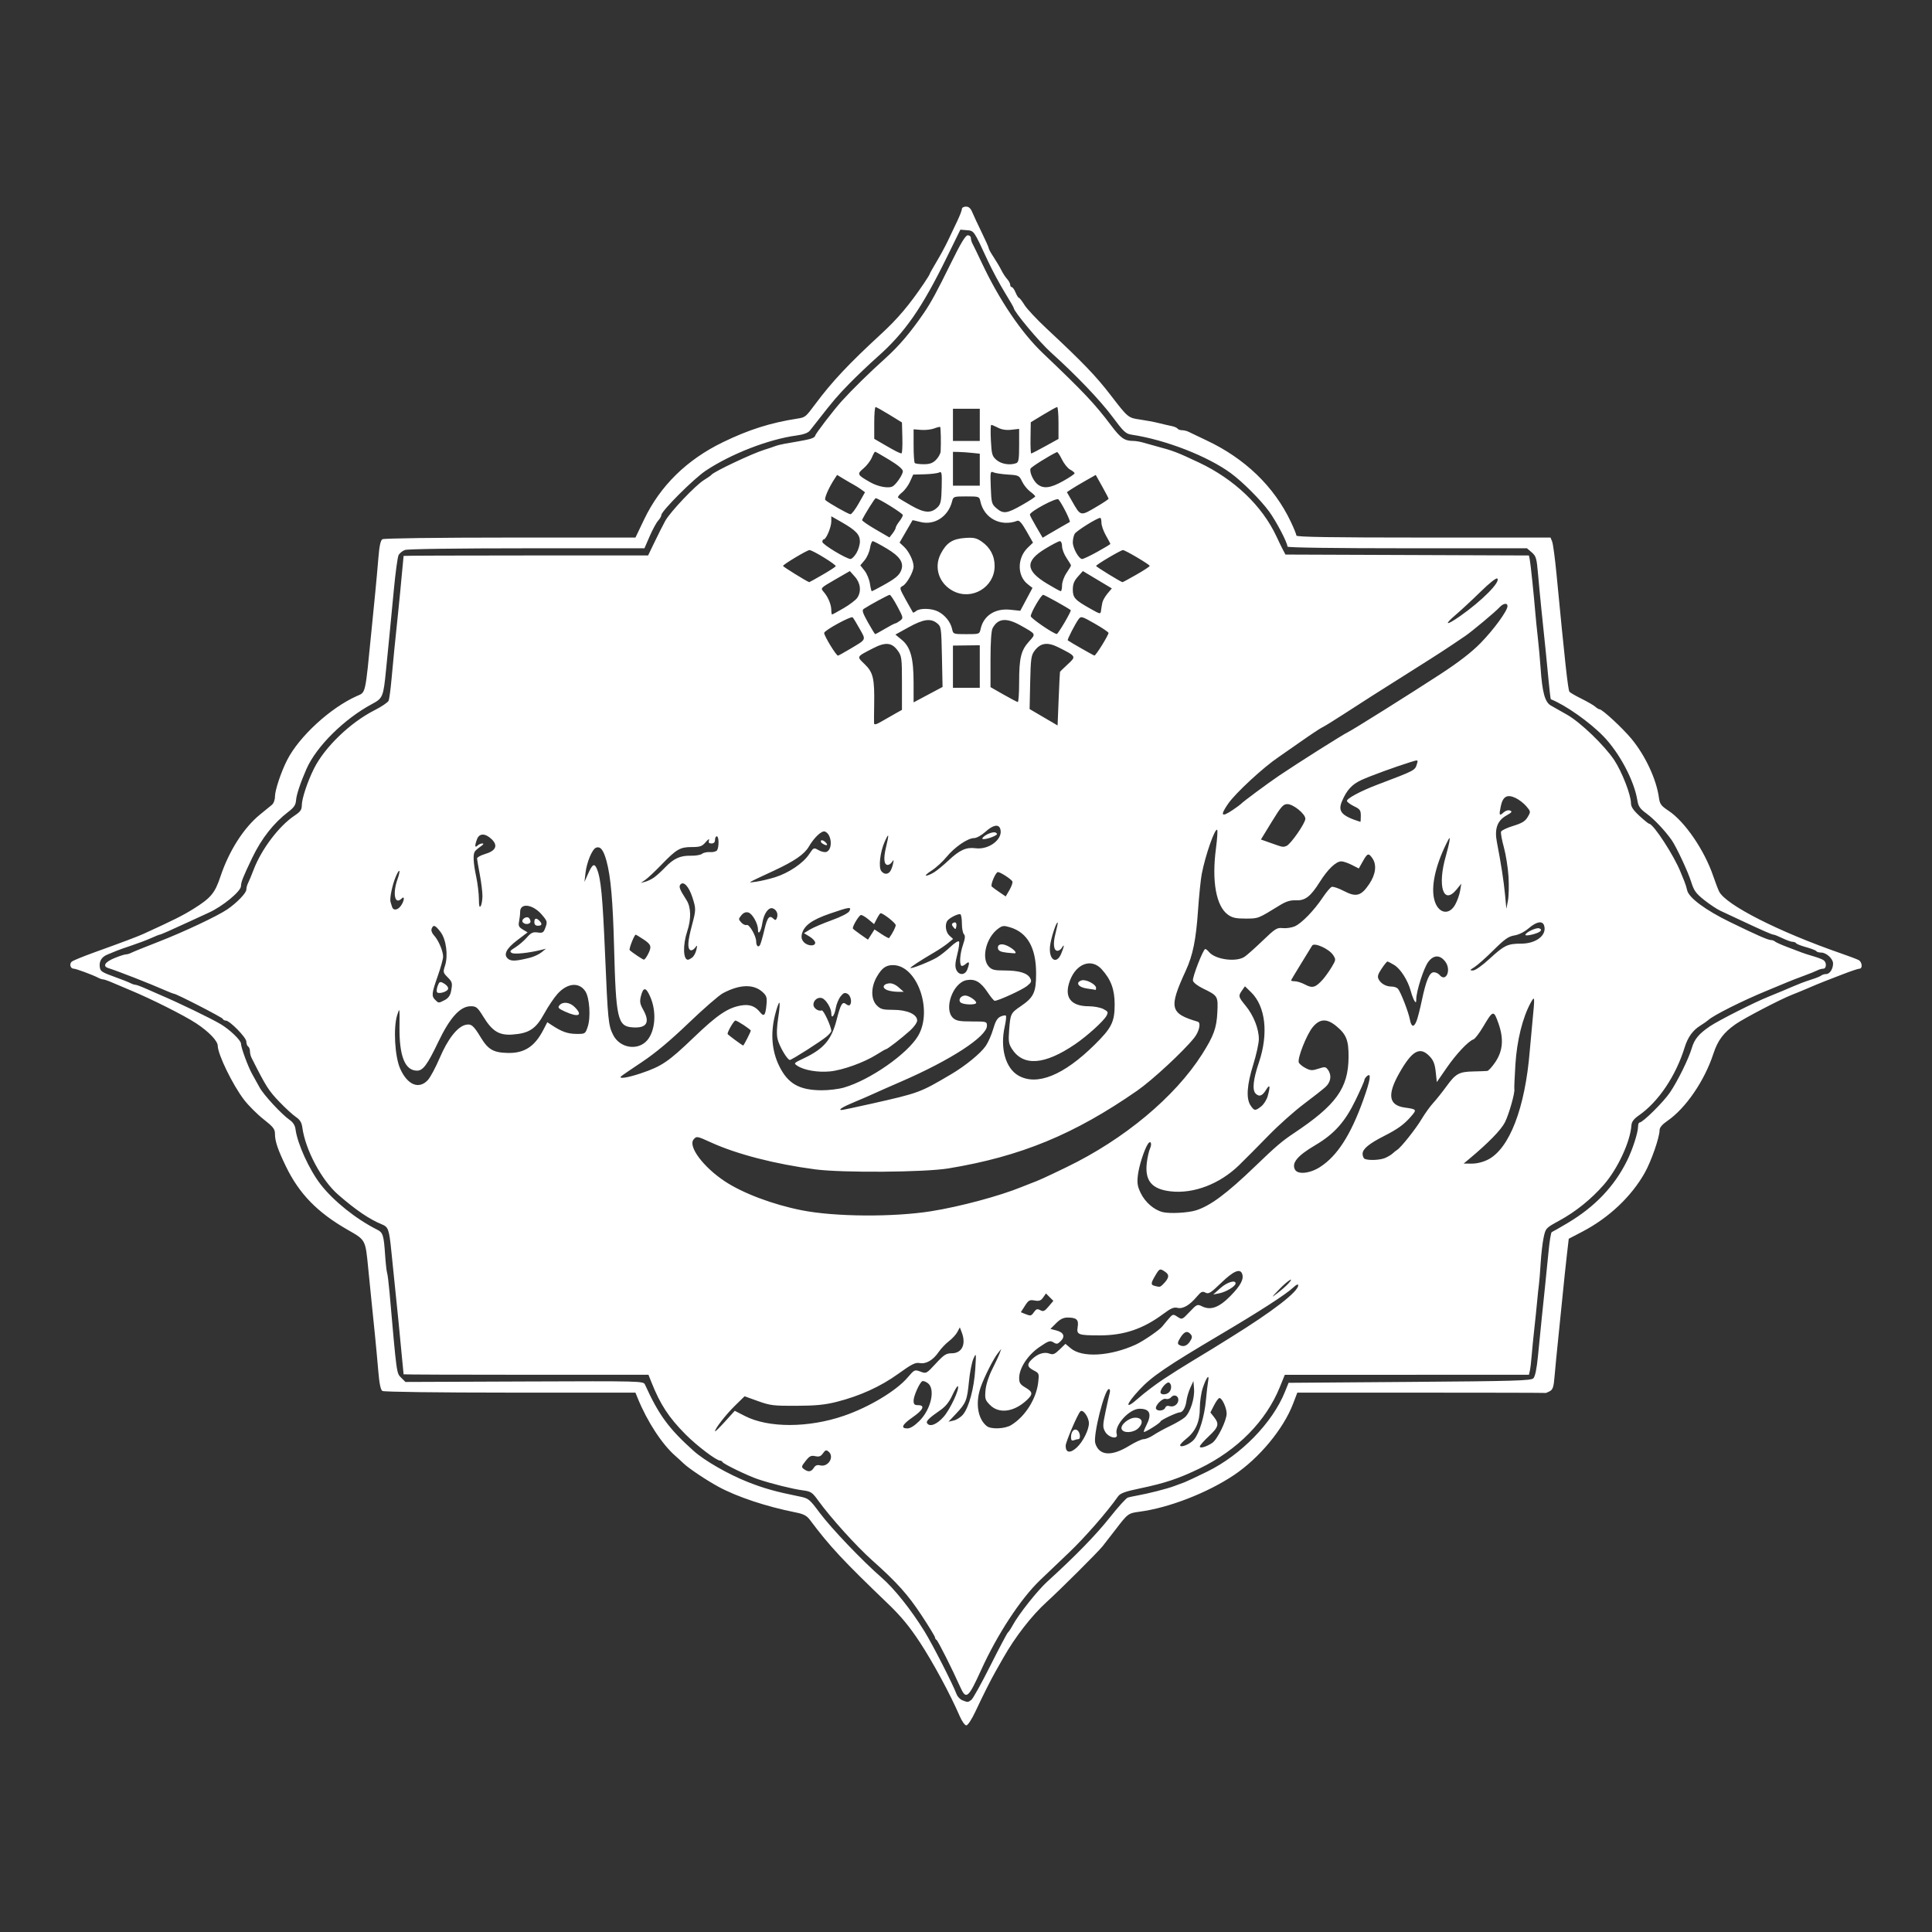 <?xml version="1.0" encoding="UTF-8" standalone="no"?>
<!-- Created with Inkscape (http://www.inkscape.org/) -->

<svg
   width="1080"
   height="1080"
   viewBox="0 0 285.75 285.75"
   version="1.1"
   id="svg5"
   inkscape:version="1.1.2 (0a00cf5, 2022-02-04)"
   sodipodi:docname="uut-cultural-affairs-logo.svg"
   xmlns:inkscape="http://www.inkscape.org/namespaces/inkscape"
   xmlns:sodipodi="http://sodipodi.sourceforge.net/DTD/sodipodi-0.dtd"
   xmlns="http://www.w3.org/2000/svg"
   xmlns:svg="http://www.w3.org/2000/svg">
  <rect x="0" y="0" width="285.75" height="285.75" fill="#333333" stroke="none"/>
  <sodipodi:namedview
     id="namedview7"
     pagecolor="#ffffff"
     bordercolor="#666666"
     borderopacity="1.0"
     inkscape:pageshadow="2"
     inkscape:pageopacity="0.0"
     inkscape:pagecheckerboard="0"
     inkscape:document-units="px"
     showgrid="false"
     units="px"
     width="1080px"
     inkscape:zoom="0.32000352"
     inkscape:cx="553.11892"
     inkscape:cy="632.80555"
     inkscape:window-width="1306"
     inkscape:window-height="697"
     inkscape:window-x="60"
     inkscape:window-y="34"
     inkscape:window-maximized="1"
     inkscape:current-layer="layer1" />
  <defs
     id="defs2" />
  <g
     inkscape:label="Layer 1"
     inkscape:groupmode="layer"
     id="layer1">
    <path
       style="fill:#ffffff;stroke-width:0.265"
       d="m 141.937,253.809 c -1.364,-3.173 -3.946,-7.956 -5.897,-10.924 -1.535,-2.335 -2.776,-3.836 -4.704,-5.686 -6.676,-6.407 -8.594,-8.466 -11.521,-12.37 -0.495,-0.661 -0.936,-0.896 -2.117,-1.132 -4.364,-0.87 -8.634,-2.287 -11.413,-3.789 -1.783,-0.964 -4.435,-2.737 -5.187,-3.467 -0.306,-0.297 -0.842,-0.789 -1.191,-1.092 -1.968,-1.71 -4.154,-5.05 -5.571,-8.511 l -0.352,-0.86 -18.522,-0.004 c -10.719,-0.002 -18.683,-0.106 -18.904,-0.246 -0.265,-0.168 -0.452,-1.078 -0.611,-2.973 -0.126,-1.502 -0.341,-3.832 -0.478,-5.178 l -0.498,-4.895 c -0.137,-1.346 -0.367,-3.638 -0.51,-5.093 -0.423,-4.288 -0.353,-4.159 -3.077,-5.719 -4.454,-2.551 -7.146,-5.322 -9.098,-9.363 -1.214,-2.513 -1.618,-3.718 -1.618,-4.823 0,-0.689 -0.265,-1.025 -1.689,-2.145 -0.929,-0.73 -2.223,-2.021 -2.874,-2.868 -1.678,-2.181 -3.886,-6.711 -3.899,-7.998 -0.007,-0.719 -1.326,-2.093 -3.178,-3.313 -1.785,-1.176 -6.687,-3.639 -9.791,-4.921 -0.8,-0.33 -1.96,-0.821 -2.577,-1.091 -0.617,-0.27 -1.244,-0.49 -1.393,-0.49 -0.149,0 -0.478,-0.108 -0.73,-0.241 -0.821,-0.43 -3.299,-1.347 -3.641,-1.347 -0.491,0 -0.678,-0.71 -0.275,-1.044 0.192,-0.159 1.643,-0.756 3.225,-1.327 4.42,-1.594 6.506,-2.379 7.375,-2.776 4.457,-2.035 5.809,-2.712 7.406,-3.709 2.561,-1.599 3.163,-2.321 3.978,-4.771 1.261,-3.79 3.446,-7.212 5.86,-9.177 0.702,-0.571 1.485,-1.21 1.74,-1.419 0.269,-0.22 0.463,-0.742 0.463,-1.243 0,-0.926 0.905,-3.635 1.802,-5.393 1.772,-3.473 6.368,-7.7 10.28,-9.454 1.378,-0.618 1.235,0.018 2.208,-9.827 0.129,-1.31 0.365,-3.691 0.525,-5.292 0.159,-1.601 0.378,-4.019 0.487,-5.374 0.137,-1.702 0.317,-2.539 0.585,-2.708 0.227,-0.144 8.037,-0.246 18.911,-0.249 l 18.524,-0.004 1.274,-2.667 c 2.386,-4.993 6.326,-8.853 11.684,-11.446 3.825,-1.852 7.002,-2.858 10.98,-3.477 1.177,-0.183 1.224,-0.221 2.637,-2.121 2.488,-3.346 4.929,-5.947 9.768,-10.406 2.464,-2.271 4.163,-4.281 6.338,-7.501 0.46,-0.681 0.837,-1.294 0.837,-1.362 0,-0.068 0.453,-0.88 1.007,-1.804 0.554,-0.924 1.318,-2.336 1.697,-3.136 0.379,-0.8 0.998,-2.103 1.374,-2.894 0.376,-0.791 0.684,-1.595 0.684,-1.786 0,-0.191 0.269,-0.347 0.597,-0.347 0.425,0 0.699,0.248 0.95,0.86 0.194,0.473 0.82,1.812 1.39,2.977 0.57,1.164 1.036,2.214 1.034,2.334 -0.001,0.119 0.329,0.715 0.734,1.323 0.405,0.608 0.911,1.463 1.124,1.9 0.214,0.437 0.597,1.025 0.852,1.307 0.255,0.282 0.463,0.669 0.463,0.86 0,0.191 0.105,0.347 0.232,0.347 0.128,0 0.38,0.357 0.561,0.794 0.181,0.437 0.405,0.794 0.499,0.794 0.093,0 0.461,0.471 0.817,1.048 0.356,0.576 1.834,2.154 3.283,3.506 5.369,5.007 7.298,7.015 9.516,9.905 2.496,3.251 2.545,3.291 4.273,3.538 0.873,0.125 2.123,0.36 2.778,0.524 0.655,0.164 1.52,0.364 1.921,0.444 0.402,0.081 0.796,0.252 0.876,0.381 0.08,0.129 0.377,0.234 0.662,0.234 0.284,0 0.724,0.109 0.977,0.241 0.253,0.133 1.412,0.687 2.576,1.231 5.732,2.681 10.048,6.836 12.527,12.059 0.459,0.967 0.834,1.889 0.834,2.051 0,0.211 5.229,0.293 18.791,0.293 h 18.791 l 0.241,0.595 c 0.133,0.327 0.424,2.5 0.647,4.829 1.235,12.873 1.69,17.026 1.907,17.375 0.075,0.121 0.873,0.586 1.774,1.033 0.901,0.447 1.826,0.982 2.055,1.19 0.23,0.208 0.511,0.378 0.626,0.378 0.412,0 3.446,2.813 4.759,4.411 2.041,2.485 3.654,5.957 4.025,8.665 0.129,0.941 0.322,1.203 1.424,1.932 2.401,1.589 5.293,5.812 6.597,9.633 0.316,0.927 0.711,1.962 0.877,2.299 0.975,1.983 8.827,5.972 18.052,9.171 1.164,0.404 2.325,0.842 2.58,0.974 0.528,0.274 0.633,1.281 0.132,1.278 -0.182,-7.9e-4 -1.283,0.368 -2.447,0.819 -1.164,0.451 -2.355,0.912 -2.646,1.024 -0.731,0.282 -1.684,0.677 -2.778,1.152 -0.509,0.221 -1.462,0.612 -2.117,0.868 -1.7,0.665 -7.045,3.452 -8.317,4.336 -1.777,1.235 -2.655,2.399 -3.299,4.37 -1.313,4.021 -4.089,8.075 -6.813,9.95 -0.77,0.529 -1.15,0.984 -1.15,1.374 -8e-5,1.061 -1.236,4.61 -2.199,6.314 -1.989,3.52 -5.303,6.644 -9.214,8.687 l -2.02,1.055 -0.297,2.582 c -0.163,1.42 -0.418,3.832 -0.566,5.36 -0.148,1.528 -0.45,4.505 -0.671,6.615 -0.221,2.11 -0.474,4.705 -0.561,5.766 -0.132,1.597 -0.255,1.981 -0.715,2.228 -0.306,0.164 -0.586,0.278 -0.622,0.253 -0.036,-0.025 -8.312,-0.045 -18.39,-0.045 h -18.324 l -0.632,1.654 c -1.425,3.726 -5.003,8.04 -8.747,10.545 -3.946,2.64 -9.615,4.837 -13.963,5.412 -1.657,0.219 -1.736,0.278 -3.516,2.608 -0.769,1.007 -1.648,2.138 -1.953,2.514 -0.747,0.919 -6.26,6.412 -8.255,8.224 -2.223,2.019 -4.664,5.164 -6.434,8.289 -0.303,0.534 -0.804,1.418 -1.115,1.964 -0.727,1.279 -1.783,3.378 -2.994,5.953 -0.555,1.18 -1.128,2.051 -1.35,2.051 -0.213,0 -0.652,-0.619 -0.98,-1.382 z m 1.727,-2.388 c 0.241,-0.182 1.509,-2.464 2.818,-5.071 1.309,-2.607 2.474,-4.81 2.589,-4.895 0.115,-0.085 0.437,-0.571 0.715,-1.081 0.912,-1.67 3.661,-5.133 5.146,-6.482 4.097,-3.722 7.19,-6.896 9.206,-9.446 1.231,-1.557 2.44,-2.888 2.686,-2.957 0.247,-0.069 0.865,-0.201 1.374,-0.293 1.689,-0.305 4.351,-0.983 5.424,-1.381 0.582,-0.216 1.296,-0.48 1.587,-0.587 0.291,-0.107 1.794,-0.815 3.339,-1.573 5.005,-2.455 9.647,-7.214 11.494,-11.783 l 0.545,-1.349 17.9,-0.132 c 15.512,-0.115 17.953,-0.186 18.3,-0.533 0.265,-0.265 0.497,-1.382 0.686,-3.307 0.405,-4.124 0.726,-7.282 1.034,-10.183 0.147,-1.382 0.386,-3.763 0.532,-5.29 0.146,-1.527 0.357,-2.807 0.469,-2.844 0.112,-0.037 1.175,-0.646 2.362,-1.352 4.009,-2.385 6.87,-5.38 8.757,-9.167 0.839,-1.684 1.653,-4.212 1.653,-5.134 0,-0.305 0.099,-0.555 0.22,-0.555 0.475,0 3.567,-3.062 4.509,-4.466 1.162,-1.731 2.757,-4.978 3.218,-6.552 0.385,-1.314 1.037,-2.098 2.66,-3.204 1.278,-0.87 6.678,-3.6 8.707,-4.401 0.655,-0.259 1.607,-0.651 2.117,-0.872 0.956,-0.415 1.859,-0.792 2.778,-1.16 0.291,-0.116 1.005,-0.363 1.587,-0.548 0.582,-0.185 1.171,-0.431 1.31,-0.547 0.138,-0.116 0.461,-0.211 0.718,-0.211 0.525,0 1.015,-0.752 1.015,-1.56 0,-0.699 -0.995,-1.615 -1.754,-1.615 -0.328,0 -0.655,-0.096 -0.727,-0.212 -0.072,-0.117 -0.742,-0.378 -1.488,-0.582 -0.746,-0.203 -1.415,-0.465 -1.488,-0.582 -0.072,-0.117 -0.308,-0.212 -0.525,-0.212 -0.217,0 -0.887,-0.238 -1.489,-0.529 -0.602,-0.291 -1.193,-0.529 -1.313,-0.529 -0.239,0 -1.606,-0.598 -4.842,-2.117 -1.164,-0.547 -2.533,-1.187 -3.043,-1.422 -0.509,-0.235 -1.581,-0.947 -2.381,-1.581 -1.241,-0.983 -1.527,-1.383 -1.943,-2.712 -0.468,-1.497 -2.207,-5.213 -2.889,-6.175 -0.994,-1.401 -2.578,-3.076 -3.659,-3.87 -1.017,-0.746 -1.26,-1.091 -1.404,-1.992 -0.464,-2.901 -2.638,-7.008 -5.004,-9.455 -2.041,-2.11 -5.618,-4.633 -7.796,-5.498 -0.04,-0.016 -0.195,-1.326 -0.344,-2.91 -0.256,-2.731 -0.446,-4.606 -1.053,-10.422 -0.144,-1.382 -0.365,-3.698 -0.49,-5.147 -0.206,-2.385 -0.294,-2.69 -0.935,-3.241 l -0.707,-0.608 h -17.712 c -10.746,0 -17.712,-0.097 -17.712,-0.246 0,-0.588 -1.67,-3.776 -2.736,-5.225 -1.264,-1.718 -3.91,-4.364 -5.618,-5.62 -3.446,-2.534 -9.703,-4.965 -14.705,-5.712 -0.854,-0.128 -1.18,-0.431 -2.774,-2.581 -1.825,-2.461 -5.39,-6.193 -9.16,-9.589 -1.714,-1.544 -5.487,-6.055 -5.487,-6.559 0,-0.081 -0.61,-1.138 -1.355,-2.349 -0.745,-1.211 -1.878,-3.333 -2.518,-4.716 -2.062,-4.459 -1.992,-4.356 -3.063,-4.447 l -0.961,-0.081 -1.987,4.05 c -3.723,7.588 -6.203,11.154 -10.255,14.747 -1.22,1.082 -3.098,2.867 -4.175,3.969 -1.77,1.81 -2.385,2.532 -4.742,5.557 -0.39,0.5 -0.89,1.135 -1.112,1.411 -0.267,0.331 -0.941,0.574 -1.984,0.714 -4.099,0.551 -9.648,2.704 -13.402,5.199 -1.775,1.18 -6.568,5.969 -6.568,6.563 0,0.174 -0.213,0.548 -0.474,0.83 -0.261,0.282 -0.823,1.317 -1.25,2.299 l -0.776,1.786 H 77.933 c -10.368,0 -17.654,0.102 -18.049,0.252 -0.364,0.139 -0.783,0.476 -0.93,0.751 -0.147,0.274 -0.462,2.572 -0.7,5.106 -0.238,2.534 -0.535,5.619 -0.66,6.856 -0.125,1.237 -0.35,3.499 -0.499,5.027 -0.387,3.963 -0.478,4.187 -2.04,5.022 -4.144,2.214 -8.263,6.292 -9.732,9.634 -0.882,2.008 -1.478,3.8 -1.535,4.616 -0.047,0.684 -0.302,1.068 -1.128,1.7 -2.197,1.681 -3.973,3.942 -5.351,6.809 -1.355,2.821 -1.669,3.609 -1.669,4.194 0,0.764 -2.712,3 -4.763,3.926 -0.364,0.164 -1.554,0.712 -2.646,1.218 -2.987,1.383 -4.477,2.039 -4.63,2.039 -0.076,0 -0.643,0.228 -1.26,0.507 -0.617,0.279 -1.895,0.763 -2.841,1.076 -0.946,0.313 -1.958,0.67 -2.249,0.794 -0.291,0.124 -0.921,0.384 -1.399,0.578 -0.863,0.35 -1.249,1.055 -1.071,1.957 0.105,0.533 0.349,0.675 2.471,1.439 0.873,0.314 1.794,0.681 2.047,0.815 0.253,0.134 0.581,0.243 0.73,0.243 0.149,0 0.835,0.252 1.525,0.56 0.69,0.308 1.611,0.712 2.048,0.898 2.875,1.225 7.595,3.507 9.052,4.376 1.338,0.799 2.986,2.381 2.986,2.867 0,0.583 1.06,3.458 1.667,4.523 0.292,0.512 0.78,1.392 1.085,1.956 0.602,1.113 3.281,4.005 4.469,4.825 0.482,0.333 0.776,0.804 0.846,1.355 0.27,2.13 2.028,5.993 3.719,8.171 1.91,2.46 5.246,5.129 8.366,6.693 0.848,0.425 0.971,0.818 1.166,3.728 0.083,1.237 0.215,2.428 0.293,2.646 0.078,0.218 0.241,1.528 0.363,2.91 1.082,12.314 1.027,11.913 1.734,12.619 l 0.617,0.617 17.594,-0.07 c 17.372,-0.069 17.597,-0.063 17.834,0.459 2.044,4.5 3.515,6.507 7.187,9.799 1.626,1.459 5.169,3.491 8.07,4.628 2.399,0.941 4.079,1.411 7.541,2.111 1.407,0.284 1.507,0.364 3.043,2.425 1.699,2.28 6.31,7.108 9.128,9.556 1.903,1.653 4.379,4.756 6.379,7.993 1.192,1.93 4.142,7.704 4.743,9.285 0.136,0.358 0.517,0.759 0.847,0.892 0.806,0.324 0.831,0.323 1.333,-0.057 z m -1.67,-1.968 c -1.16,-2.605 -3.293,-6.833 -3.49,-6.918 -0.112,-0.049 -0.204,-0.201 -0.204,-0.339 0,-0.138 -0.88,-1.586 -1.956,-3.219 -2.076,-3.15 -3.629,-4.883 -7.376,-8.228 -2.333,-2.083 -6.118,-6.276 -7.939,-8.795 -0.91,-1.258 -1.078,-1.368 -2.371,-1.539 -1.449,-0.192 -4.502,-0.954 -6.551,-1.635 -1.476,-0.491 -5.128,-2.259 -5.248,-2.54 -0.049,-0.114 -0.204,-0.207 -0.345,-0.207 -0.554,0 -3.455,-2.202 -5.138,-3.9 -2.465,-2.488 -3.716,-4.4 -5.019,-7.676 l -0.447,-1.124 H 77.814 c -9.952,0 -18.106,-0.03 -18.119,-0.066 -0.013,-0.036 -0.138,-1.316 -0.277,-2.844 -0.139,-1.528 -0.363,-3.85 -0.497,-5.159 -0.416,-4.052 -0.747,-7.298 -1.025,-10.054 -0.346,-3.432 -0.449,-3.728 -1.443,-4.133 -1.81,-0.738 -3.819,-2.104 -6.428,-4.37 -2.459,-2.136 -4.867,-6.65 -5.31,-9.953 -0.099,-0.737 -0.349,-1.14 -0.965,-1.559 -0.458,-0.311 -1.548,-1.311 -2.423,-2.222 -1.61,-1.677 -1.982,-2.265 -4.131,-6.532 -0.127,-0.253 -0.231,-0.692 -0.231,-0.977 0,-0.284 -0.119,-0.591 -0.265,-0.681 -0.146,-0.09 -0.265,-0.415 -0.265,-0.723 0,-0.607 -2.45,-3.113 -3.043,-3.113 -0.194,0 -0.392,-0.113 -0.44,-0.251 -0.078,-0.222 -6.877,-3.718 -7.231,-3.718 -0.077,0 -0.644,-0.221 -1.261,-0.49 -2.464,-1.077 -6.827,-2.784 -8.464,-3.313 -0.851,-0.275 -0.476,-0.884 0.895,-1.454 0.747,-0.31 1.523,-0.564 1.723,-0.564 0.201,0 0.572,-0.11 0.825,-0.245 0.253,-0.135 2.067,-0.869 4.031,-1.631 3.687,-1.431 8.709,-3.799 10.156,-4.788 1.408,-0.962 2.808,-2.418 2.808,-2.919 0,-0.263 0.11,-0.686 0.243,-0.938 0.134,-0.253 0.511,-1.16 0.839,-2.015 1.165,-3.047 3.775,-6.487 6.077,-8.01 0.836,-0.553 1.043,-0.851 1.043,-1.498 0,-0.98 0.839,-3.509 1.803,-5.438 1.581,-3.162 5.353,-6.8 8.936,-8.619 1.055,-0.535 2,-1.174 2.102,-1.42 0.102,-0.246 0.296,-1.697 0.433,-3.225 0.249,-2.785 0.494,-5.254 1.012,-10.186 0.153,-1.455 0.383,-3.836 0.513,-5.292 0.129,-1.455 0.246,-2.676 0.259,-2.712 0.013,-0.036 8.155,-0.066 18.093,-0.066 h 18.068 l 0.989,-2.051 c 0.544,-1.128 1.241,-2.507 1.548,-3.064 0.731,-1.325 4.487,-5.286 5.73,-6.041 0.535,-0.325 1.032,-0.675 1.104,-0.777 0.317,-0.447 6.031,-3.15 7.805,-3.692 0.582,-0.178 1.296,-0.418 1.587,-0.533 0.291,-0.115 0.946,-0.281 1.455,-0.369 2.973,-0.51 3.617,-0.639 4.035,-0.807 0.255,-0.102 0.463,-0.271 0.463,-0.376 0,-0.246 2.734,-3.811 3.954,-5.156 1.569,-1.729 4.03,-4.142 6.446,-6.318 1.999,-1.801 3.7,-3.804 5.663,-6.667 1.045,-1.524 1.958,-3.205 3.987,-7.336 1.468,-2.989 2.174,-4.163 2.507,-4.167 0.255,-0.003 0.463,0.174 0.463,0.394 0,0.22 0.113,0.607 0.251,0.86 0.138,0.253 0.757,1.531 1.375,2.841 2.614,5.538 5.855,10.324 9.049,13.361 5.992,5.698 7.645,7.45 10.044,10.637 1.463,1.944 1.998,2.317 3.339,2.324 0.353,0.002 1.008,0.115 1.455,0.25 0.447,0.136 1.348,0.388 2.003,0.56 2.386,0.628 2.997,0.862 6.218,2.382 5.241,2.475 9.365,6.413 11.482,10.966 0.338,0.728 0.773,1.621 0.966,1.984 l 0.351,0.661 18.004,0.068 18.004,0.068 0.123,0.593 c 0.122,0.587 0.628,5.446 0.834,8.002 0.059,0.728 0.221,2.335 0.361,3.572 0.14,1.237 0.324,3.261 0.409,4.498 0.246,3.589 0.637,5.023 1.507,5.525 0.408,0.236 1.483,0.845 2.389,1.354 1.989,1.119 5.574,4.568 7.012,6.747 1.129,1.71 2.456,5.132 2.456,6.331 0,0.542 0.335,1.047 1.257,1.897 0.691,0.638 1.336,1.16 1.432,1.162 0.626,0.01 3.691,4.719 4.651,7.147 0.144,0.364 0.387,0.959 0.541,1.323 0.154,0.364 0.349,0.983 0.434,1.376 0.237,1.094 2.718,2.933 6.33,4.691 4.044,1.968 5.628,2.664 6.069,2.664 0.191,0 0.46,0.101 0.598,0.223 0.138,0.123 0.966,0.492 1.839,0.82 0.873,0.328 1.826,0.69 2.117,0.805 0.291,0.115 1.065,0.363 1.72,0.551 0.655,0.188 1.339,0.455 1.521,0.592 0.463,0.349 0.413,1.243 -0.07,1.243 -0.22,0 -0.607,0.11 -0.86,0.243 -0.253,0.134 -1.174,0.505 -2.047,0.824 -0.873,0.319 -1.945,0.734 -2.381,0.921 -0.437,0.187 -1.811,0.758 -3.054,1.269 -3.569,1.466 -7.859,3.614 -8.637,4.324 -0.184,0.168 -0.726,0.547 -1.205,0.843 -1.109,0.686 -1.847,1.712 -2.313,3.218 -1.307,4.224 -3.874,8.04 -6.758,10.049 -0.777,0.541 -1.079,0.945 -1.118,1.498 -0.172,2.42 -2.033,6.423 -4.071,8.757 -1.881,2.154 -4.147,3.981 -6.603,5.323 -1.989,1.087 -2.011,1.111 -2.305,2.486 -0.163,0.764 -0.362,2.46 -0.441,3.769 -0.08,1.31 -0.194,2.738 -0.255,3.175 -0.061,0.437 -0.181,1.568 -0.267,2.514 -0.086,0.946 -0.276,2.791 -0.423,4.101 -0.147,1.31 -0.322,3.096 -0.391,3.969 -0.068,0.873 -0.187,1.855 -0.263,2.183 l -0.138,0.595 -18.053,0.003 -18.053,0.003 -0.738,1.822 c -2.033,5.022 -6.25,9.304 -11.83,12.013 -3.103,1.506 -5.128,2.185 -8.816,2.957 -2.282,0.478 -2.949,0.722 -3.287,1.204 -1.594,2.276 -4.914,6.075 -7.242,8.29 -1.511,1.437 -3.441,3.278 -4.288,4.091 -2.872,2.757 -6.293,7.969 -8.697,13.249 -1.941,4.265 -2.238,4.5 -3.134,2.487 z m -21.631,-32.353 c 0.231,-0.369 0.503,-0.475 0.939,-0.366 1.198,0.301 2.159,-1.274 1.243,-2.035 -0.342,-0.284 -0.476,-0.243 -0.82,0.248 -0.32,0.456 -0.575,0.551 -1.148,0.425 -0.616,-0.135 -0.851,-0.017 -1.426,0.712 -0.633,0.803 -0.652,0.901 -0.244,1.205 0.63,0.469 1.082,0.411 1.457,-0.189 z m 46.671,-3.274 c 0.863,-0.533 1.819,-0.969 2.123,-0.969 0.304,0 0.957,-0.271 1.45,-0.603 0.493,-0.332 1.611,-0.944 2.484,-1.361 0.873,-0.417 1.851,-0.996 2.174,-1.287 0.785,-0.709 1.451,-2.802 1.338,-4.208 l -0.092,-1.14 -0.454,0.986 c -0.25,0.542 -0.509,1.418 -0.577,1.947 -0.124,0.968 -0.538,1.698 -0.964,1.698 -0.432,0 -2.881,1.157 -2.881,1.361 0,0.194 -2.136,1.549 -2.442,1.549 -0.081,0 0.079,-0.442 0.354,-0.982 0.854,-1.674 0.536,-2.458 -0.998,-2.458 -1.522,0 -3.78,2.493 -3.385,3.737 0.275,0.866 -1.207,0.561 -1.718,-0.354 -0.361,-0.646 -0.355,-0.937 0.058,-2.91 0.252,-1.206 0.532,-2.461 0.622,-2.788 0.096,-0.349 0.045,-0.595 -0.121,-0.595 -0.635,0 -2.358,6.872 -2.009,8.016 0.566,1.858 2.4,1.989 5.038,0.361 z m -1.139,-2.466 c -0.231,-0.603 1.065,-1.678 2.023,-1.678 1.015,0 1.251,0.701 0.504,1.496 -0.706,0.752 -2.266,0.864 -2.528,0.182 z m -6.623,2.721 c 0.897,-0.832 1.781,-2.601 1.781,-3.565 0,-0.919 -0.895,-2.157 -1.271,-1.76 -0.426,0.45 -2.168,4.534 -2.168,5.082 0,1.054 0.676,1.153 1.659,0.243 z m -0.865,-1.54 c 0,-0.853 0.505,-1.357 0.973,-0.969 0.397,0.33 0.477,1.284 0.107,1.284 -0.134,0 -0.431,0.072 -0.661,0.161 -0.31,0.119 -0.419,-0.004 -0.419,-0.476 z m 20.873,0.884 c 0.757,-0.495 2.145,-3.311 2.145,-4.352 2.3e-4,-0.835 -0.675,-2.302 -1.06,-2.302 -0.139,0 -0.498,0.481 -0.798,1.069 l -0.545,1.069 0.54,0.686 c 0.801,1.019 0.676,1.474 -0.783,2.838 -0.728,0.681 -1.323,1.36 -1.323,1.509 0,0.329 0.934,0.063 1.823,-0.518 z m -2.678,-0.513 c 0.8,-0.956 1.546,-3.441 1.764,-5.876 0.098,-1.091 0.243,-2.342 0.324,-2.778 0.215,-1.168 -0.284,-0.52 -0.8,1.039 -0.238,0.717 -0.432,2.061 -0.432,2.987 0,2.005 -0.618,3.405 -1.984,4.495 -0.51,0.407 -0.927,0.842 -0.927,0.967 -2e-5,0.459 1.473,-0.139 2.055,-0.833 z m -66.412,-3.472 c 3.482,1.776 9.379,1.762 14.615,-0.035 3.736,-1.282 7.746,-3.69 9.433,-5.664 1.007,-1.178 1.046,-1.196 1.897,-0.875 0.86,0.325 0.883,0.313 2.271,-1.191 1.206,-1.306 1.535,-1.518 2.352,-1.518 1.523,0 2.164,-1.331 1.488,-3.092 l -0.286,-0.745 -0.362,0.686 c -0.199,0.377 -0.762,0.991 -1.25,1.363 -0.488,0.372 -1.173,1.094 -1.523,1.604 -0.83,1.211 -1.859,1.806 -2.815,1.628 -0.622,-0.116 -1.175,0.163 -3.136,1.578 -2.625,1.895 -5.692,3.292 -9.128,4.16 -1.743,0.44 -3.082,0.572 -5.953,0.585 -3.38,0.016 -3.877,-0.045 -5.685,-0.696 l -1.981,-0.713 -1.415,1.384 c -1.355,1.326 -2.957,3.38 -2.957,3.792 0,0.108 0.656,-0.529 1.459,-1.416 l 1.459,-1.612 z m 25.806,0.705 c 1.739,-1.741 2.388,-4.765 1.201,-5.596 -0.315,-0.22 -0.674,-0.338 -0.798,-0.262 -0.416,0.257 -1.276,2.192 -1.276,2.871 0,0.54 0.13,0.672 0.661,0.672 1.081,0 0.776,0.692 -0.784,1.775 -1.57,1.09 -1.845,1.665 -0.797,1.665 0.434,0 1.062,-0.395 1.791,-1.124 z m 13.552,0.636 c 2.073,-1.264 3.713,-3.851 4.005,-6.316 0.155,-1.307 0.134,-1.362 -0.668,-1.777 -0.982,-0.508 -1.038,-0.918 -0.232,-1.675 0.847,-0.796 1.798,-1.098 2.557,-0.812 0.533,0.201 0.782,0.102 1.506,-0.6 l 0.867,-0.84 0.785,0.661 c 1.684,1.417 5.817,1.18 9.62,-0.552 1.072,-0.488 3.558,-2.192 3.913,-2.682 0.073,-0.1 0.456,-0.563 0.852,-1.028 0.705,-0.828 0.734,-0.836 1.401,-0.399 0.675,0.442 0.692,0.435 1.794,-0.73 1.066,-1.128 1.143,-1.162 1.836,-0.819 1.288,0.635 2.527,0.178 4.232,-1.563 1.496,-1.527 1.994,-2.485 1.695,-3.264 -0.312,-0.813 -1.291,-0.386 -3.083,1.344 -1.569,1.514 -1.873,1.704 -2.337,1.456 -0.453,-0.242 -0.645,-0.152 -1.28,0.601 -1.074,1.276 -2.069,1.848 -2.865,1.649 -0.517,-0.13 -0.979,0.066 -2.052,0.868 -3.011,2.249 -5.847,3.212 -9.445,3.206 -3.202,-0.005 -3.443,-0.097 -3.258,-1.239 0.176,-1.082 -0.151,-1.393 -1.469,-1.399 -0.64,-0.003 -1.109,0.226 -1.72,0.838 l -0.84,0.842 0.872,0.227 c 1.096,0.285 1.345,0.884 0.654,1.575 -0.459,0.459 -0.606,0.484 -1.084,0.186 -0.492,-0.307 -0.721,-0.229 -2.085,0.707 -1.714,1.178 -2.971,3.1 -2.981,4.56 -0.005,0.716 0.157,0.965 0.92,1.415 1.117,0.659 1.151,0.979 0.198,1.87 -1.874,1.753 -4.088,2.052 -5.41,0.73 -0.735,-0.735 -0.795,-0.925 -0.687,-2.183 0.072,-0.833 0.461,-2.058 0.984,-3.097 0.476,-0.946 0.975,-2.017 1.108,-2.381 l 0.243,-0.661 -0.52,0.661 c -0.653,0.831 -1.986,3.471 -2.521,4.994 -0.821,2.336 -0.449,4.713 0.904,5.779 0.624,0.492 2.676,0.407 3.588,-0.15 z m 30.949,-20.264 c 0.979,-0.874 2.252,-1.268 2.252,-0.696 0,0.41 -1.395,1.263 -2.381,1.457 l -0.926,0.182 z m -40.93,19.032 c 0.978,-1.111 2.417,-4.207 2.101,-4.522 -0.077,-0.077 -0.44,0.514 -0.806,1.313 -0.469,1.025 -1.004,1.688 -1.813,2.248 -1.628,1.127 -2.116,1.606 -1.935,1.898 0.383,0.62 1.437,0.218 2.453,-0.937 z m 2.879,-0.349 c 0.868,-1.069 1.617,-3.85 1.795,-6.662 0.155,-2.46 0.149,-2.494 -0.267,-1.587 -0.234,0.509 -0.532,2.03 -0.663,3.379 -0.271,2.804 -0.43,3.198 -1.934,4.79 l -1.094,1.158 0.794,-0.185 c 0.437,-0.102 1.053,-0.504 1.369,-0.894 z m 29.891,-0.981 c 0.1,-0.26 0.338,-0.347 0.666,-0.243 0.614,0.195 1.279,-0.296 1.279,-0.944 0,-0.624 -0.674,-0.856 -1.076,-0.371 -0.177,0.213 -0.531,0.321 -0.786,0.239 -0.504,-0.16 -1.683,1.072 -1.425,1.49 0.237,0.384 1.176,0.264 1.343,-0.171 z m -0.304,-4.201 c 1.164,-0.774 3.069,-1.978 4.233,-2.675 1.164,-0.698 2.533,-1.529 3.043,-1.847 0.509,-0.318 1.759,-1.096 2.778,-1.728 6.195,-3.844 9.922,-6.723 9.922,-7.663 0,-0.234 -0.262,-0.119 -0.728,0.318 -1.088,1.021 -4.863,3.46 -10.782,6.964 -7.98,4.724 -10.141,6.197 -11.972,8.161 -2.114,2.267 -2.201,3.078 -0.132,1.233 0.837,-0.746 2.474,-1.989 3.638,-2.763 z m 0.873,1.907 c 0.401,-0.401 0.411,-1.181 0.017,-1.425 -0.32,-0.198 -1.271,0.851 -1.281,1.411 -0.007,0.421 0.847,0.43 1.264,0.013 z m 3.083,-7.505 c 0.349,-0.533 0.377,-0.761 0.13,-1.058 -0.492,-0.592 -0.946,-0.452 -1.532,0.474 -0.398,0.629 -0.457,0.906 -0.224,1.054 0.595,0.378 1.181,0.209 1.626,-0.47 z m -23.046,-4.371 c 0.315,-0.45 0.485,-0.499 0.919,-0.267 0.45,0.241 0.641,0.156 1.233,-0.548 l 0.701,-0.833 -0.547,-0.547 -0.547,-0.547 -0.418,0.596 c -0.334,0.477 -0.586,0.566 -1.257,0.446 -0.744,-0.133 -0.908,-0.043 -1.441,0.792 l -0.602,0.942 0.602,0.242 c 0.864,0.347 0.927,0.334 1.355,-0.277 z m 37.586,-4.181 c 1.075,-1.191 -0.067,-0.483 -1.308,0.811 -1.261,1.315 -1.271,1.337 -0.255,0.558 0.582,-0.446 1.285,-1.062 1.562,-1.369 z m -18.513,0.083 c 0.888,-0.888 0.984,-1.376 0.356,-1.816 -0.807,-0.565 -0.872,-0.542 -1.503,0.529 -0.675,1.145 -0.689,1.366 -0.092,1.522 0.775,0.202 0.808,0.196 1.24,-0.235 z m -34.272,-10.81 c 4.231,-0.673 10.142,-2.259 13.387,-3.593 0.437,-0.179 1.032,-0.415 1.323,-0.522 1.202,-0.446 2.013,-0.813 5.292,-2.398 8.513,-4.114 16.029,-10.376 20.049,-16.703 1.712,-2.694 2.145,-3.88 2.255,-6.183 0.117,-2.424 0.092,-2.464 -2.159,-3.559 -0.774,-0.376 -1.399,-0.87 -1.45,-1.145 -0.097,-0.524 1.523,-4.676 1.825,-4.676 0.101,0 0.347,0.197 0.547,0.438 0.934,1.127 4.025,1.543 5.265,0.71 0.36,-0.242 1.567,-1.317 2.683,-2.39 1.848,-1.776 2.111,-1.941 2.95,-1.849 0.507,0.056 1.301,-0.058 1.765,-0.253 1.011,-0.425 2.878,-2.343 4.172,-4.287 0.518,-0.777 1.109,-1.478 1.314,-1.556 0.205,-0.079 1.017,0.194 1.805,0.607 1.82,0.952 2.557,0.747 3.758,-1.045 0.963,-1.435 1.128,-2.839 0.448,-3.809 -0.563,-0.804 -0.722,-0.751 -1.407,0.468 l -0.593,1.056 -1.032,-0.527 c -0.568,-0.29 -1.266,-0.527 -1.552,-0.527 -0.784,0 -1.988,1.146 -3.171,3.019 -1.394,2.208 -2.166,2.801 -3.568,2.743 -0.807,-0.034 -1.433,0.161 -2.366,0.735 -3.247,1.998 -3.156,1.962 -5.041,1.967 -1.436,0.003 -1.977,-0.114 -2.613,-0.567 -1.756,-1.25 -2.429,-4.944 -1.787,-9.798 0.189,-1.429 0.272,-2.67 0.184,-2.758 -0.323,-0.323 -1.742,3.725 -2.282,6.512 -0.155,0.8 -0.405,3.241 -0.555,5.424 -0.297,4.315 -0.762,6.609 -1.799,8.864 -2.555,5.558 -2.37,6.353 1.765,7.574 0.506,0.149 0.209,1.467 -0.542,2.402 -1.615,2.012 -6.184,6.243 -8.42,7.798 -9.302,6.467 -17.263,9.746 -27.914,11.497 -3.558,0.585 -15.674,0.673 -19.711,0.143 -5.939,-0.779 -11.632,-2.252 -15.433,-3.993 -2.042,-0.935 -2.119,-0.948 -2.551,-0.428 -0.842,1.015 1.406,4.045 4.565,6.153 2.673,1.784 7.126,3.467 11.434,4.32 4.893,0.97 13.531,1.031 19.157,0.137 z m 39.093,-0.109 c 2.127,-0.645 4.6,-2.481 8.822,-6.549 3.022,-2.912 3.955,-3.709 5.689,-4.864 6.276,-4.18 8.071,-6.668 8.109,-11.243 0.021,-2.513 -0.321,-3.381 -1.814,-4.612 -1.405,-1.158 -2.443,-1.111 -3.489,0.158 -0.901,1.094 -2.29,4.614 -2.058,5.219 0.083,0.216 0.533,0.59 1,0.832 0.737,0.381 0.988,0.393 1.897,0.093 0.951,-0.314 1.081,-0.3 1.413,0.154 0.586,0.802 0.442,1.818 -0.362,2.55 -0.4,0.364 -1.859,1.511 -3.241,2.549 -1.382,1.038 -3.704,3.11 -5.159,4.605 -1.455,1.495 -3.42,3.473 -4.366,4.396 -2.867,2.797 -6.73,4.277 -10.143,3.885 -2.789,-0.321 -3.83,-1.57 -3.518,-4.223 0.093,-0.79 0.307,-1.74 0.475,-2.11 0.338,-0.741 0.075,-1.283 -0.322,-0.663 -0.547,0.855 -1.316,3.257 -1.474,4.607 -0.137,1.166 -0.06,1.652 0.422,2.648 0.659,1.362 1.96,2.487 3.252,2.811 1.004,0.252 3.672,0.119 4.867,-0.244 z m 18.406,-6.428 c 2.531,-1.624 4.529,-4.725 6.389,-9.914 1.051,-2.932 1.237,-4.101 0.563,-3.541 -0.218,0.181 -0.397,0.451 -0.397,0.599 0,0.148 -0.595,1.498 -1.323,2.999 -1.553,3.204 -3.148,4.982 -5.953,6.637 -2.614,1.542 -3.503,2.607 -2.998,3.59 0.403,0.784 2.2,0.606 3.719,-0.369 z m 24.819,-1.086 c 3.188,-1.61 5.51,-7.637 6.194,-16.073 0.077,-0.946 0.257,-2.91 0.401,-4.366 0.369,-3.72 0.353,-3.885 -0.256,-2.778 -1.198,2.178 -2.048,5.602 -2.267,9.136 -0.117,1.887 -0.188,3.525 -0.159,3.64 0.125,0.489 -0.792,3.735 -1.389,4.912 -0.574,1.133 -2.439,3.045 -5.311,5.444 l -0.794,0.663 1.201,0.008 c 0.734,0.005 1.659,-0.223 2.379,-0.587 z m -15.168,-0.261 c 0.407,-0.18 0.895,-0.475 1.084,-0.656 0.189,-0.18 0.49,-0.42 0.668,-0.532 0.587,-0.37 2.745,-3.088 3.628,-4.57 0.477,-0.8 1.249,-1.872 1.715,-2.381 0.466,-0.509 1.341,-1.607 1.945,-2.439 1.372,-1.892 1.861,-2.161 4.003,-2.207 0.946,-0.02 1.863,-0.055 2.038,-0.076 0.175,-0.022 0.69,-0.58 1.145,-1.241 1.163,-1.69 1.321,-3.488 0.51,-5.786 -0.712,-2.016 -0.787,-1.999 -2.285,0.52 -0.556,0.935 -1.19,1.762 -1.408,1.837 -0.772,0.265 -2.542,2.144 -3.974,4.218 l -1.45,2.1 -0.165,-1.522 c -0.127,-1.172 -0.337,-1.701 -0.909,-2.299 -1.43,-1.493 -2.583,-0.848 -4.485,2.51 -1.812,3.199 -1.559,4.747 0.83,5.082 1.784,0.25 1.808,0.287 0.874,1.357 -1.007,1.154 -1.937,1.825 -3.95,2.849 -2.232,1.136 -3.175,1.917 -3.175,2.631 0,0.344 0.149,0.686 0.331,0.759 0.635,0.256 2.296,0.173 3.03,-0.152 z m -76.081,-7.997 c 7.162,-1.616 7.228,-1.641 11.864,-4.374 2.119,-1.25 4.371,-3.092 5.122,-4.192 0.364,-0.533 0.86,-1.661 1.101,-2.506 0.323,-1.127 0.61,-1.615 1.079,-1.829 0.351,-0.16 0.709,-0.222 0.794,-0.136 0.085,0.085 0.01,0.803 -0.168,1.596 -0.714,3.192 0.115,6.174 2.019,7.261 2.737,1.563 6.672,-0.024 11.253,-4.538 2.542,-2.505 2.984,-3.39 2.985,-5.979 0.002,-2.219 -0.55,-3.706 -1.936,-5.222 -1.492,-1.631 -3.712,-0.846 -4.665,1.65 -0.94,2.46 0.063,3.84 2.791,3.84 0.742,0 1.702,0.183 2.134,0.406 0.7,0.362 0.751,0.47 0.475,0.992 -0.412,0.78 -2.853,2.992 -4.652,4.217 -4.534,3.086 -7.688,3.306 -9.365,0.654 -0.452,-0.715 -0.512,-1.136 -0.391,-2.725 0.187,-2.447 0.231,-2.538 1.733,-3.563 1.921,-1.311 2.262,-2.047 2.257,-4.877 -0.006,-3.76 -1.287,-6.016 -3.854,-6.785 -0.938,-0.281 -1.136,-0.257 -1.774,0.216 -1.764,1.308 -2.512,4.365 -1.369,5.592 0.453,0.486 0.828,0.579 2.342,0.579 2.124,0 3.367,0.374 3.775,1.135 0.252,0.47 0.184,0.64 -0.469,1.163 -0.718,0.576 -4.307,2.216 -4.78,2.185 -0.119,-0.008 -0.574,-0.553 -1.011,-1.212 -1.051,-1.585 -1.89,-2.075 -3.15,-1.839 -2.03,0.381 -3.417,4.303 -1.982,5.604 0.454,0.411 0.964,0.504 2.778,0.504 2.169,0 2.221,0.015 2.222,0.636 0.001,1.587 -5.343,5.066 -12.659,8.241 -1.696,0.736 -3.56,1.559 -4.142,1.83 -0.582,0.27 -1.832,0.811 -2.778,1.201 -1.717,0.708 -2.498,1.189 -1.931,1.189 0.16,0 2.119,-0.412 4.352,-0.916 z m 13.248,-15.005 c -0.385,-0.385 0.053,-1.012 0.708,-1.012 0.526,0 1.614,0.723 1.614,1.073 0,0.36 -1.953,0.308 -2.322,-0.062 z m 18.729,-2.044 c -1.304,-0.174 -1.792,-0.901 -0.814,-1.211 0.623,-0.198 2.135,0.588 2.135,1.11 0,0.187 -0.03,0.322 -0.066,0.3 -0.036,-0.022 -0.601,-0.111 -1.254,-0.198 z m -11.906,-5.312 c -0.854,-0.099 -1.213,-0.268 -1.276,-0.602 -0.127,-0.668 0.57,-0.831 1.498,-0.351 0.741,0.383 1.278,0.909 1.059,1.037 -0.051,0.03 -0.627,-0.008 -1.281,-0.084 z m 37.656,22.736 c 0.378,-0.298 0.811,-0.982 0.96,-1.521 0.42,-1.513 0.325,-1.859 -0.251,-0.914 -0.552,0.906 -1.012,1.068 -1.537,0.542 -0.527,-0.527 -0.361,-2.1 0.484,-4.594 1.446,-4.265 0.992,-8.311 -1.168,-10.404 l -0.896,-0.869 -0.427,0.61 c -0.585,0.835 -0.561,0.937 0.531,2.269 1.168,1.426 1.952,3.401 1.952,4.918 0,0.623 -0.367,2.305 -0.815,3.739 -0.95,3.041 -1.091,5.049 -0.423,6.068 0.549,0.839 0.703,0.854 1.59,0.156 z m -61.717,-2.782 c 3.84,-1.102 9.412,-4.989 10.976,-7.657 2.216,-3.781 -0.16,-10.451 -3.722,-10.451 -1.039,0 -1.628,0.418 -2.369,1.682 -0.916,1.563 -0.925,3.379 -0.02,4.283 0.562,0.562 0.892,0.65 2.447,0.65 2.047,0.001 3.518,0.663 3.518,1.583 0,0.294 -0.471,0.959 -1.046,1.479 -1.217,1.099 -3.357,2.758 -3.559,2.758 -0.076,0 -0.704,0.358 -1.394,0.796 -1.822,1.156 -4.998,2.303 -6.889,2.489 -1.782,0.175 -3.814,-0.167 -4.796,-0.807 -0.615,-0.401 -0.611,-0.407 0.926,-1.135 2.968,-1.407 4.091,-2.735 4.862,-5.749 0.586,-2.293 0.843,-2.708 1.392,-2.252 0.201,0.167 0.445,0.226 0.54,0.13 0.363,-0.363 0.153,-1.401 -0.336,-1.663 -0.415,-0.222 -0.609,-0.148 -1.036,0.395 -0.289,0.368 -0.606,1.141 -0.703,1.718 -0.193,1.145 -0.66,1.694 -0.66,0.778 0,-0.775 -0.799,-2.073 -1.393,-2.261 -0.598,-0.19 -1.253,0.318 -1.253,0.971 0,0.525 0.734,1.033 1.233,0.853 0.26,-0.094 1.413,2.4 1.413,3.055 0,0.114 -0.292,0.461 -0.65,0.772 -0.797,0.693 -5.194,3.499 -5.483,3.499 -0.378,0 -1.584,-2.064 -1.821,-3.117 -0.151,-0.674 -0.113,-1.783 0.111,-3.191 0.189,-1.187 0.258,-2.158 0.153,-2.158 -0.105,0 -0.397,0.843 -0.65,1.872 -0.67,2.733 -0.452,5.288 0.638,7.503 1.282,2.604 2.95,3.557 6.264,3.578 1.029,0.006 2.517,-0.174 3.307,-0.401 z m 6.376,-14.421 c -0.776,-0.311 -0.617,-0.884 0.276,-0.99 0.43,-0.051 0.951,0.162 1.435,0.587 l 0.759,0.668 -0.926,-0.008 c -0.509,-0.005 -1.204,-0.12 -1.544,-0.256 z M 63.276,159.749 c 0.368,-0.396 1.166,-1.886 1.774,-3.31 1.175,-2.751 2.576,-4.55 3.78,-4.853 0.852,-0.214 1.194,0.064 2.273,1.845 1.098,1.811 1.876,2.258 4.014,2.304 2.434,0.053 3.969,-0.946 5.245,-3.412 l 0.586,-1.134 0.696,0.458 c 1.444,0.95 2.323,1.261 3.601,1.271 1.304,0.01 1.322,-5.3e-4 1.677,-1.048 0.471,-1.389 0.281,-4.293 -0.343,-5.245 -0.917,-1.399 -2.648,-1.25 -4.106,0.354 -0.51,0.561 -1.405,1.891 -1.988,2.955 -1.232,2.247 -2.225,2.9 -4.679,3.078 -1.967,0.143 -2.979,-0.469 -4.291,-2.595 -0.894,-1.448 -1.063,-1.59 -1.897,-1.59 -1.553,0 -3.072,1.673 -4.797,5.284 -1.603,3.355 -2.256,4.241 -3.129,4.241 -1.794,0 -2.65,-2.131 -2.605,-6.482 0.03,-2.879 0.026,-2.898 -0.346,-1.72 -0.583,1.845 -0.348,6.103 0.435,7.881 1.071,2.432 2.775,3.146 4.1,1.717 z m 20.29,-10.134 c -0.975,-0.443 -1.105,-0.586 -0.827,-0.92 0.493,-0.594 1.529,-0.477 2.26,0.254 1.257,1.257 0.571,1.576 -1.433,0.667 z m 11.298,9.108 c 3.025,-1.027 4.017,-1.704 7.76,-5.295 3.482,-3.341 5.042,-4.39 7.015,-4.719 1.219,-0.203 2.061,0.102 2.78,1.007 0.576,0.725 0.795,0.474 0.942,-1.08 0.103,-1.09 0.029,-1.347 -0.542,-1.88 -1.326,-1.238 -3.394,-1.189 -5.89,0.139 -0.592,0.315 -2.876,2.3 -5.076,4.411 -2.692,2.583 -4.935,4.461 -6.861,5.742 -1.574,1.047 -2.975,2.008 -3.113,2.134 -0.492,0.45 0.972,0.225 2.985,-0.459 z m 0.876,-4.879 c 1.189,-1.406 1.389,-4.195 0.455,-6.366 -0.647,-1.504 -1.047,-1.546 -1.4,-0.149 -0.203,0.807 -0.147,1.151 0.331,2 1.067,1.899 0.533,2.78 -1.59,2.622 -2.186,-0.162 -2.436,-1.259 -2.711,-11.849 -0.178,-6.877 -0.495,-10.483 -1.123,-12.768 -0.45,-1.639 -0.899,-2.205 -1.55,-1.955 -0.569,0.218 -1.37,2.142 -1.555,3.737 l -0.154,1.323 0.562,-1.257 c 0.624,-1.395 0.917,-1.546 1.282,-0.661 0.594,1.441 0.843,4.048 1.205,12.607 0.416,9.84 0.485,10.526 1.196,11.942 0.992,1.976 3.687,2.388 5.053,0.774 z m 14.774,-0.243 c 0.294,-0.576 0.535,-1.096 0.535,-1.155 0,-0.185 -2,-1.502 -2.28,-1.502 -0.22,0 -1.159,1.603 -1.159,1.979 0,0.093 2.139,1.68 2.31,1.714 0.033,0.006 0.301,-0.46 0.595,-1.036 z m 99,-2.59 c 0.161,-0.4 0.511,-1.763 0.778,-3.029 0.638,-3.023 1.132,-4.181 1.782,-4.181 0.281,0 0.658,0.179 0.84,0.397 0.95,1.144 1.774,-0.722 0.862,-1.95 -0.78,-1.05 -1.73,-1.044 -2.53,0.017 -0.662,0.879 -1.768,4.318 -1.776,5.522 -0.003,0.516 -0.056,0.565 -0.265,0.248 -0.143,-0.218 -0.389,-0.873 -0.547,-1.455 -0.429,-1.586 -1.503,-3.276 -2.447,-3.852 -0.461,-0.281 -0.912,-0.512 -1.002,-0.513 -0.09,-5.3e-4 -0.48,0.477 -0.867,1.062 -0.56,0.847 -0.647,1.168 -0.426,1.581 0.348,0.65 1.096,1.06 1.935,1.06 0.356,0 0.768,0.149 0.917,0.331 0.416,0.509 1.547,3.422 1.752,4.514 0.217,1.159 0.591,1.252 0.993,0.248 z M 65.782,147.914 c 0.492,-0.255 0.802,-0.67 0.913,-1.224 0.257,-1.283 0.219,-1.443 -0.518,-2.18 -0.639,-0.639 -0.664,-0.752 -0.364,-1.662 0.498,-1.51 0.183,-3.905 -0.66,-5.01 -0.779,-1.021 -1.065,-1.125 -1.313,-0.479 -0.1,0.261 0.044,0.663 0.356,0.996 0.649,0.69 1.343,2.311 1.343,3.134 0,0.339 -0.355,1.623 -0.789,2.853 -0.909,2.579 -0.952,2.972 -0.383,3.54 0.507,0.507 0.493,0.507 1.414,0.03 z m -1.148,-1.169 c -0.086,-0.139 -0.038,-0.566 0.108,-0.947 0.223,-0.586 0.345,-0.651 0.781,-0.418 0.667,0.357 0.931,0.793 0.642,1.061 -0.403,0.374 -1.369,0.566 -1.531,0.304 z m 130.992,-1.849 c 0.346,-0.384 0.936,-1.206 1.312,-1.827 0.657,-1.085 0.666,-1.155 0.237,-1.811 -0.605,-0.923 -2.809,-1.914 -3.107,-1.397 -0.117,0.202 -0.866,1.422 -1.664,2.711 -0.798,1.289 -1.452,2.39 -1.452,2.447 0,0.057 0.268,0.109 0.595,0.115 0.327,0.006 1.012,0.233 1.52,0.504 1.044,0.556 1.511,0.42 2.558,-0.743 z m -52.557,-1.509 c 0.389,-1.024 0.312,-1.304 -0.226,-0.817 -0.266,0.241 -0.564,0.359 -0.661,0.261 -0.311,-0.311 -0.19,-1.808 0.252,-3.105 0.317,-0.93 0.351,-1.336 0.132,-1.555 -0.163,-0.163 -0.297,-0.861 -0.297,-1.551 0,-0.69 -0.098,-1.315 -0.217,-1.389 -0.266,-0.164 -1.678,0.543 -1.955,0.979 -0.376,0.591 -0.21,1.687 0.33,2.175 l 0.538,0.487 -0.737,0.609 c -0.405,0.335 -1.272,0.923 -1.927,1.307 -2.219,1.301 -3.725,2.288 -3.632,2.38 0.144,0.144 2.868,-0.937 3.897,-1.546 0.509,-0.301 1.418,-1.017 2.02,-1.59 0.607,-0.578 1.167,-0.924 1.257,-0.777 0.09,0.146 -0.026,1.008 -0.259,1.915 -0.318,1.241 -0.352,1.804 -0.139,2.273 0.385,0.846 1.294,0.815 1.625,-0.055 z m -2.07,-6.268 c -0.247,-0.298 -0.26,-0.466 -0.049,-0.597 0.392,-0.242 0.592,-0.012 0.482,0.553 -0.081,0.413 -0.124,0.418 -0.433,0.044 z m 79.315,4.686 c 2.175,-1.996 2.679,-2.237 4.68,-2.237 2.225,0 3.833,-1.271 3.387,-2.676 -0.239,-0.753 -1.109,-0.601 -2.273,0.395 -0.64,0.548 -1.459,0.96 -2.117,1.065 -0.878,0.14 -1.44,0.536 -3.099,2.184 -1.114,1.107 -2.384,2.235 -2.82,2.506 -0.707,0.439 -0.731,0.493 -0.219,0.494 0.34,5.3e-4 1.345,-0.707 2.461,-1.731 z m 5.298,-3.531 c 0,-0.358 1.626,-1.13 2.042,-0.97 0.297,0.114 0.343,0.248 0.151,0.441 -0.334,0.334 -2.193,0.783 -2.193,0.529 z m -147.239,3.378 c 0.583,-0.146 1.357,-0.506 1.72,-0.8 l 0.66,-0.535 -0.661,0.165 c -1.862,0.466 -3.983,0.692 -4.384,0.467 -0.37,-0.207 -0.294,-0.332 0.5,-0.823 0.515,-0.318 1.283,-0.973 1.706,-1.455 0.637,-0.726 0.912,-0.855 1.601,-0.754 0.711,0.104 0.871,0.019 1.101,-0.586 0.374,-0.985 0.359,-1.056 -0.445,-2.011 -1.339,-1.591 -3.254,-1.851 -3.242,-0.441 0.003,0.323 -0.066,0.945 -0.154,1.382 -0.133,0.665 -0.044,0.862 0.549,1.217 l 0.707,0.423 -1.549,1.176 c -1.661,1.261 -2.086,2.187 -1.277,2.779 0.459,0.335 1.21,0.287 3.169,-0.203 z m 0.66,-5.26 c 0,-0.6 0.274,-0.678 0.741,-0.212 0.466,0.466 0.388,0.741 -0.212,0.741 -0.353,0 -0.529,-0.176 -0.529,-0.529 z m -1.738,-0.03 c -0.199,-0.321 0.387,-0.806 0.812,-0.672 0.146,0.046 0.303,0.282 0.35,0.525 0.098,0.507 -0.865,0.628 -1.162,0.147 z m 18.532,4.805 c 0.598,-1.157 0.51,-1.46 -0.649,-2.227 -0.579,-0.383 -1.097,-0.697 -1.15,-0.697 -0.211,0 -1.045,2.132 -0.893,2.283 0.336,0.336 1.914,1.395 2.097,1.408 0.105,0.007 0.373,-0.338 0.595,-0.768 z m 6.556,0.45 c 0.238,-0.182 0.513,-0.688 0.611,-1.124 0.166,-0.738 0.151,-0.758 -0.21,-0.29 -0.213,0.277 -0.525,0.419 -0.693,0.315 -0.436,-0.27 -0.368,-1.327 0.231,-3.579 0.633,-2.381 0.636,-2.517 0.088,-4.214 -0.505,-1.565 -1.263,-2.414 -1.734,-1.943 -0.326,0.326 -0.188,0.703 0.86,2.343 0.68,1.064 0.719,2.779 0.107,4.621 -0.666,2.004 -0.61,4.202 0.108,4.202 0.109,0 0.393,-0.149 0.631,-0.331 z m 54.583,-0.587 c 0.44,-1.052 0.496,-1.552 0.098,-0.868 -0.148,0.255 -0.44,0.463 -0.648,0.463 -0.59,0 -0.704,-1.053 -0.285,-2.645 0.21,-0.8 0.347,-1.49 0.305,-1.532 -0.183,-0.183 -0.987,2.272 -1.125,3.431 -0.244,2.06 0.934,2.879 1.656,1.152 z m -43.914,-3.499 c 0.445,-1.89 0.748,-2.249 1.373,-1.624 0.235,0.235 0.349,0.204 0.478,-0.132 0.224,-0.583 -0.033,-1.206 -0.584,-1.417 -0.634,-0.243 -1.355,0.759 -1.568,2.181 -0.183,1.218 -0.645,1.889 -0.645,0.936 0,-0.885 -0.834,-2.354 -1.428,-2.516 -0.375,-0.102 -0.709,0.032 -1.026,0.414 -0.444,0.534 -0.445,0.593 -0.017,1.066 0.249,0.275 0.609,0.441 0.8,0.368 0.384,-0.147 1.407,1.628 1.407,2.441 0,0.647 0.308,0.942 0.558,0.537 0.109,-0.176 0.403,-1.19 0.653,-2.253 z m 7.52,1.899 c 0,-0.22 -0.374,-0.628 -0.832,-0.907 l -0.832,-0.506 0.873,-0.531 c 0.48,-0.292 1.931,-0.912 3.223,-1.378 1.381,-0.498 2.459,-1.051 2.614,-1.341 0.368,-0.688 0.046,-0.647 -2.896,0.367 -2.631,0.907 -3.807,1.762 -4.116,2.997 -0.122,0.486 -0.037,0.858 0.274,1.202 0.547,0.604 1.692,0.67 1.692,0.097 z m 9.815,-1.271 c 0.574,0.38 1.077,0.644 1.118,0.586 0.528,-0.741 0.973,-1.616 0.973,-1.912 0,-0.314 -1.839,-1.764 -2.236,-1.764 -0.072,0 -0.319,0.363 -0.548,0.806 l -0.417,0.806 -0.801,-0.674 c -0.44,-0.371 -0.948,-0.674 -1.128,-0.674 -0.264,0 -1.219,1.551 -1.219,1.979 0,0.06 0.506,0.46 1.124,0.89 l 1.124,0.781 0.483,-0.757 0.483,-0.757 z m 84.835,-4.348 c 0.305,-0.546 0.635,-1.468 0.733,-2.051 l 0.177,-1.058 -0.703,0.86 c -1.95,2.385 -2.87,-0.505 -1.58,-4.961 0.232,-0.8 0.475,-1.812 0.541,-2.249 0.097,-0.639 -0.005,-0.536 -0.522,0.529 -1.606,3.306 -2.233,6.301 -1.721,8.219 0.532,1.993 2.148,2.366 3.075,0.71 z m -155.916,0.14 c 0.506,-0.723 0.579,-1.537 0.094,-1.052 -1.005,1.005 -1.367,-0.708 -0.606,-2.866 0.507,-1.438 0.301,-1.707 -0.269,-0.351 -0.503,1.195 -0.919,3.208 -0.766,3.712 0.059,0.193 0.162,0.53 0.231,0.748 0.181,0.581 0.843,0.484 1.316,-0.191 z m 12.049,-1.439 c 0.002,-0.606 -0.175,-2.034 -0.393,-3.175 -0.218,-1.141 -0.397,-2.209 -0.397,-2.375 -2.4e-5,-0.166 0.527,-0.457 1.172,-0.648 1.61,-0.475 1.957,-1.256 0.977,-2.195 -0.939,-0.9 -1.816,-0.905 -2.155,-0.013 -0.364,0.958 -0.339,1.36 0.059,0.962 0.175,-0.175 0.499,-0.318 0.72,-0.318 0.262,0 0.174,0.157 -0.251,0.448 -0.36,0.246 -0.742,0.574 -0.849,0.728 -0.303,0.436 -0.238,1.699 0.19,3.72 0.216,1.019 0.396,2.507 0.401,3.307 0.006,1.038 0.082,1.342 0.265,1.058 0.141,-0.218 0.258,-0.892 0.261,-1.498 z m 151.757,-2.878 c -0.082,-1.315 -0.393,-3.269 -0.69,-4.341 -0.297,-1.072 -0.481,-2.103 -0.409,-2.291 0.072,-0.188 0.881,-0.571 1.798,-0.851 1.294,-0.396 1.773,-0.688 2.138,-1.308 0.463,-0.786 0.46,-0.81 -0.195,-1.589 -0.366,-0.435 -1.082,-0.989 -1.592,-1.231 -1.249,-0.593 -1.888,-0.233 -2.194,1.237 -0.281,1.347 -0.217,1.479 0.428,0.895 0.29,-0.263 0.679,-0.374 0.948,-0.271 0.367,0.141 0.259,0.284 -0.557,0.742 -1.333,0.747 -1.769,1.976 -1.391,3.925 0.607,3.13 1.012,5.738 1.2,7.739 l 0.2,2.117 0.233,-1.191 c 0.128,-0.655 0.165,-2.267 0.083,-3.582 z m -73.373,0.75 c -0.111,-0.319 -1.769,-1.401 -2.147,-1.401 -0.328,0 -1.139,1.911 -0.908,2.139 0.117,0.115 0.629,0.492 1.139,0.837 l 0.926,0.628 0.55,-0.942 c 0.303,-0.518 0.5,-1.086 0.439,-1.261 z m -52.98,-0.619 c 0.364,-0.259 1.078,-0.909 1.587,-1.443 1.276,-1.339 2.256,-1.792 3.799,-1.757 0.723,0.016 1.486,-0.112 1.695,-0.285 0.209,-0.173 0.746,-0.287 1.193,-0.253 0.447,0.034 0.91,-0.09 1.028,-0.276 0.306,-0.482 0.274,-2.058 -0.042,-2.058 -0.146,0 -0.265,0.238 -0.265,0.529 0,0.35 -0.176,0.529 -0.521,0.529 -0.375,0 -0.48,-0.13 -0.376,-0.463 0.09,-0.287 -0.093,-0.186 -0.481,0.265 -0.541,0.628 -0.824,0.728 -2.072,0.729 -1.732,0.002 -2.248,0.306 -4.528,2.665 -0.924,0.956 -1.977,1.941 -2.341,2.189 l -0.661,0.451 0.661,-0.174 c 0.364,-0.096 0.959,-0.386 1.323,-0.646 z m 17.859,-0.013 c 2.014,-0.622 4.173,-2.076 5.048,-3.399 0.672,-1.015 0.687,-1.022 1.409,-0.608 0.401,0.23 0.925,0.344 1.163,0.252 0.959,-0.368 0.79,-2.619 -0.225,-3.009 -0.468,-0.179 -1.594,0.872 -2.375,2.218 -0.661,1.139 -2.121,2.147 -5.152,3.559 -4.221,1.967 -3.998,1.828 -2.646,1.642 0.655,-0.09 1.905,-0.385 2.778,-0.655 z m 7.019,-4.992 c -0.214,-0.135 -0.301,-0.335 -0.192,-0.443 0.108,-0.108 0.398,0.004 0.644,0.25 0.478,0.478 0.192,0.6 -0.452,0.193 z m 16.529,4.252 c 0.437,-0.274 1.389,-1.058 2.117,-1.743 1.654,-1.555 2.627,-1.995 4.003,-1.811 2.006,0.269 4.126,-1.388 3.659,-2.86 -0.24,-0.755 -1.069,-0.592 -2.203,0.432 -0.58,0.524 -1.305,0.926 -1.669,0.926 -0.94,0 -2.881,1.328 -4.074,2.788 -0.571,0.699 -1.568,1.608 -2.215,2.02 -0.647,0.411 -1.004,0.748 -0.794,0.747 0.21,-5.3e-4 0.74,-0.225 1.176,-0.5 z m 7.138,-5.047 c 0.31,-0.501 1.612,-1.036 1.975,-0.812 0.274,0.169 0.241,0.273 -0.148,0.473 -0.836,0.43 -2.019,0.649 -1.827,0.338 z m -13.674,4.951 c 0.152,-0.183 0.352,-0.689 0.446,-1.124 0.139,-0.646 0.116,-0.707 -0.124,-0.329 -0.162,0.255 -0.453,0.463 -0.647,0.463 -0.562,0 -0.659,-0.942 -0.267,-2.582 0.491,-2.056 0.444,-2.272 -0.188,-0.858 -0.685,1.532 -0.943,3.818 -0.493,4.361 0.405,0.489 0.903,0.516 1.273,0.07 z m 58.647,-3.801 c 0.612,-0.235 2.79,-3.371 2.79,-4.017 0,-0.721 -1.783,-2.168 -2.671,-2.168 -0.6,0 -0.925,0.37 -2.3,2.618 l -1.602,2.618 1.501,0.531 c 1.79,0.634 1.743,0.625 2.282,0.418 z m 10.992,-4.464 c 0,-0.804 -0.127,-0.984 -0.973,-1.389 -0.535,-0.256 -1.019,-0.608 -1.076,-0.783 -0.109,-0.335 1.981,-1.465 4.43,-2.396 5.788,-2.199 5.625,-2.112 5.935,-3.151 0.168,-0.561 0.148,-0.565 -0.964,-0.219 -2.279,0.71 -5.931,2.043 -7.256,2.649 -1.405,0.643 -2.201,1.516 -2.896,3.179 -0.62,1.485 -0.025,2.141 2.733,3.012 0.036,0.011 0.066,-0.395 0.066,-0.903 z m -18.932,-0.861 c 0.59,-0.4 1.132,-0.798 1.205,-0.885 0.242,-0.29 3.9,-3.003 5.599,-4.154 2.744,-1.858 9.599,-6.19 10.276,-6.494 0.612,-0.275 9.195,-5.661 13.626,-8.55 2.708,-1.766 4.59,-3.221 5.925,-4.581 1.943,-1.98 3.997,-4.792 3.997,-5.473 0,-0.537 -0.648,-0.427 -1.216,0.206 -0.539,0.601 -4.057,3.541 -5.027,4.2 -2.746,1.867 -3.929,2.638 -7.516,4.898 -5.692,3.587 -7.546,4.767 -10.518,6.699 -1.418,0.922 -2.817,1.784 -3.108,1.916 -0.291,0.132 -1.72,1.078 -3.175,2.103 -1.455,1.025 -2.943,2.063 -3.307,2.306 -2.213,1.483 -6.332,5.288 -7.431,6.864 -1.252,1.796 -1.036,2.101 0.67,0.945 z m -49.86,-14.282 0.926,-0.516 v -3.945 c 0,-3.675 -0.041,-4.003 -0.599,-4.785 -0.887,-1.244 -1.817,-1.339 -3.677,-0.378 -2.509,1.297 -2.447,1.178 -1.228,2.361 1.251,1.214 1.46,2.117 1.393,6.001 -0.023,1.309 -0.03,2.541 -0.016,2.737 0.018,0.256 0.341,0.171 1.15,-0.301 0.618,-0.361 1.541,-0.889 2.051,-1.173 z m 24.301,-6.132 c 0.022,-0.059 0.538,-0.566 1.146,-1.127 1.27,-1.173 1.276,-1.162 -1.325,-2.479 -1.67,-0.846 -2.695,-0.705 -3.59,0.492 -0.496,0.663 -0.565,1.17 -0.641,4.677 l -0.085,3.933 2.069,1.212 2.069,1.212 0.157,-3.907 c 0.087,-2.149 0.176,-3.955 0.198,-4.014 z m -17.462,-2.23 c -0.089,-4.312 -0.112,-4.473 -0.716,-4.963 -0.946,-0.766 -2.021,-0.616 -4.194,0.584 l -1.973,1.089 0.943,0.777 c 1.296,1.069 1.748,2.716 1.748,6.371 v 2.881 l 2.142,-1.141 2.142,-1.141 z m 11.419,3.726 c 0.002,-3.572 0.273,-4.677 1.472,-6.005 1.026,-1.136 1.068,-1.056 -1.241,-2.354 -2.123,-1.193 -3.372,-1.072 -4.158,0.404 -0.196,0.367 -0.308,2.06 -0.308,4.645 v 4.067 l 1.918,1.094 c 1.055,0.602 2.008,1.101 2.117,1.11 0.109,0.009 0.199,-1.323 0.2,-2.961 z m -5.822,-2.288 v -3.148 l -1.984,0.024 -1.984,0.024 v 3.123 3.123 h 1.984 1.984 v -3.148 z m -19.217,-2.584 c 2.499,-1.493 2.4,-1.293 1.465,-2.97 -0.455,-0.817 -0.925,-1.59 -1.044,-1.718 -0.229,-0.246 -4.214,1.928 -4.22,2.302 -0.006,0.435 1.774,3.354 2.045,3.354 0.072,0 0.861,-0.436 1.754,-0.969 z m 37.303,-0.592 c 0.53,-0.859 0.962,-1.662 0.961,-1.786 -0.002,-0.124 -0.915,-0.745 -2.031,-1.381 -1.94,-1.106 -2.044,-1.135 -2.4,-0.661 -0.483,0.643 -1.713,3.041 -1.604,3.127 0.299,0.236 3.819,2.243 3.949,2.252 0.088,0.006 0.594,-0.692 1.124,-1.551 z m -32.109,-2.408 c 0.74,-0.437 1.43,-0.798 1.533,-0.802 0.103,-0.005 0.418,-0.184 0.702,-0.398 0.503,-0.38 0.494,-0.429 -0.397,-2.106 -0.501,-0.944 -1.012,-1.718 -1.133,-1.719 -0.195,-0.002 -2.872,1.446 -3.844,2.08 -0.29,0.189 -0.167,0.584 0.618,1.987 0.539,0.963 1.023,1.751 1.077,1.751 0.054,0 0.704,-0.357 1.444,-0.794 z m 14.152,0.012 c 0.431,-1.961 2.136,-3.066 4.37,-2.832 l 1.49,0.156 0.903,-1.69 0.903,-1.69 -0.717,-0.564 c -1.571,-1.236 -1.558,-3.876 0.027,-5.394 l 0.768,-0.736 -0.961,-1.694 c -0.68,-1.2 -1.076,-1.65 -1.357,-1.542 -2.45,0.937 -4.933,-0.369 -5.467,-2.877 -0.152,-0.713 -0.194,-0.728 -2.078,-0.728 -1.877,0 -1.927,0.017 -2.104,0.728 -0.567,2.273 -2.634,3.603 -4.731,3.043 -0.601,-0.161 -1.106,-0.271 -1.122,-0.245 -0.016,0.026 -0.453,0.779 -0.972,1.675 l -0.943,1.629 0.662,0.62 c 0.718,0.673 1.409,2.101 1.409,2.912 0,0.766 -0.989,2.547 -1.594,2.871 -0.52,0.278 -0.508,0.333 0.443,2.059 0.537,0.975 1.013,1.82 1.058,1.877 0.045,0.057 0.254,-0.04 0.465,-0.215 0.552,-0.458 2.311,-0.418 3.264,0.075 1.018,0.526 1.832,1.541 2.056,2.562 0.171,0.779 0.178,0.781 2.114,0.781 1.936,0 1.943,-0.002 2.114,-0.781 z m -4.026,-5.578 c -2.123,-1.079 -2.937,-3.483 -1.874,-5.531 0.843,-1.623 1.74,-2.208 3.583,-2.337 1.272,-0.089 1.676,-0.004 2.437,0.513 1.297,0.882 1.97,2.162 1.947,3.705 -0.046,3.075 -3.341,5.048 -6.093,3.65 z m 16.441,4.628 c 0.557,-0.953 0.969,-1.768 0.915,-1.813 -0.42,-0.346 -3.886,-2.275 -4.082,-2.272 -0.309,0.005 -1.836,2.632 -1.837,3.16 -1.3e-4,0.308 3.288,2.562 3.847,2.638 0.079,0.011 0.599,-0.76 1.157,-1.712 z m 58.492,-0.934 c 3.243,-2.272 6.009,-5.061 5.512,-5.558 -0.146,-0.146 -1.13,0.628 -2.478,1.948 -1.23,1.204 -2.891,2.746 -3.692,3.427 -1.798,1.529 -1.416,1.635 0.658,0.183 z m -91.17,-1.177 c 0.875,-0.513 1.775,-1.194 1.999,-1.514 0.647,-0.924 0.511,-2.192 -0.337,-3.141 l -0.745,-0.833 -2.182,1.258 c -2.179,1.257 -2.181,1.259 -1.687,1.821 0.646,0.736 1.125,1.881 1.125,2.692 0,0.357 0.053,0.649 0.118,0.649 0.065,0 0.834,-0.42 1.709,-0.933 z m 38.265,-0.833 c 0.068,-0.316 0.411,-0.916 0.762,-1.333 l 0.638,-0.758 -2.142,-1.282 -2.142,-1.282 -0.744,0.833 c -0.553,0.619 -0.744,1.105 -0.744,1.89 0,1.218 0.31,1.559 2.579,2.833 1.511,0.849 1.523,0.851 1.596,0.265 0.041,-0.325 0.13,-0.849 0.198,-1.166 z m -32.481,-2.512 c 1.865,-1.03 2.439,-1.506 2.728,-2.261 0.43,-1.124 -0.189,-2.052 -2.143,-3.218 -1.006,-0.6 -1.937,-1.091 -2.068,-1.091 -0.131,0 -0.314,0.467 -0.405,1.038 -0.091,0.571 -0.451,1.376 -0.799,1.79 l -0.633,0.752 0.626,0.785 c 0.344,0.432 0.702,1.293 0.795,1.914 0.093,0.621 0.217,1.129 0.276,1.129 0.058,0 0.789,-0.377 1.624,-0.838 z m 26.52,-0.027 c 0,-0.486 0.289,-1.291 0.661,-1.838 0.364,-0.535 0.661,-1.034 0.661,-1.108 0,-0.074 -0.298,-0.573 -0.661,-1.109 -0.364,-0.536 -0.661,-1.315 -0.661,-1.732 0,-0.433 -0.142,-0.754 -0.331,-0.75 -0.182,0.004 -1.157,0.51 -2.166,1.124 -2.99,1.821 -2.922,3.22 0.25,5.143 1.018,0.617 1.94,1.124 2.049,1.128 0.109,0.004 0.198,-0.383 0.198,-0.858 z m -35.48,-1.538 c 1.03,-0.594 1.932,-1.175 2.004,-1.291 0.13,-0.211 -3.412,-2.392 -3.885,-2.392 -0.348,0 -3.915,2.139 -3.911,2.345 0.002,0.121 3.476,2.275 3.876,2.403 0.024,0.008 0.886,-0.472 1.916,-1.066 z m 46.466,-0.045 c 1.085,-0.618 1.974,-1.203 1.976,-1.3 0.003,-0.194 -3.624,-2.338 -3.954,-2.338 -0.322,0 -3.982,2.165 -3.972,2.349 0.007,0.129 3.603,2.34 3.903,2.399 0.041,0.008 0.963,-0.491 2.048,-1.11 z m -41.41,-3.175 c 0.288,-0.473 0.525,-1.253 0.525,-1.732 0.001,-1.028 -0.597,-1.656 -2.75,-2.884 l -1.483,-0.846 v 0.771 c 0,0.835 -0.757,2.641 -1.107,2.641 -0.119,0 -0.216,0.17 -0.216,0.377 0,0.375 3.533,2.515 4.171,2.527 0.184,0.004 0.571,-0.381 0.859,-0.854 z m 35.65,-0.211 c 1.055,-0.585 1.918,-1.107 1.918,-1.16 0,-0.053 -0.296,-0.614 -0.658,-1.248 -0.362,-0.633 -0.66,-1.479 -0.661,-1.879 -0.002,-0.4 -0.081,-0.728 -0.176,-0.728 -0.465,0 -3.558,1.937 -3.792,2.375 -0.147,0.275 -0.268,0.836 -0.267,1.246 0.001,0.87 0.899,2.466 1.384,2.461 0.184,-0.002 1.198,-0.482 2.253,-1.067 z M 132.479,78.052 c 0.006,-0.146 0.245,-0.562 0.529,-0.926 0.285,-0.364 0.52,-0.789 0.523,-0.945 0.005,-0.25 -3.61,-2.495 -4.018,-2.495 -0.127,0 -1.665,2.464 -2.011,3.223 -0.045,0.099 0.848,0.721 1.984,1.381 l 2.066,1.201 0.457,-0.587 c 0.251,-0.323 0.462,-0.706 0.469,-0.852 z m 24.606,-0.197 c 0.509,-0.287 1.019,-0.578 1.132,-0.646 0.179,-0.107 -1.133,-2.735 -1.671,-3.347 -0.278,-0.316 -4.222,1.792 -4.224,2.257 -2.6e-4,0.101 0.426,0.911 0.946,1.8 l 0.947,1.616 0.971,-0.579 c 0.534,-0.318 1.388,-0.814 1.897,-1.101 z m -30.067,-3.42 0.92,-1.632 -0.576,-0.418 c -0.317,-0.23 -0.813,-0.544 -1.103,-0.698 -0.29,-0.154 -0.96,-0.542 -1.488,-0.862 l -0.96,-0.582 -0.39,0.597 c -0.864,1.322 -1.555,2.921 -1.348,3.118 0.432,0.41 3.401,2.09 3.71,2.1 0.173,0.005 0.729,-0.725 1.235,-1.622 z m 35.382,0.386 c 0.86,-0.512 1.564,-0.988 1.564,-1.056 0,-0.068 -0.427,-0.889 -0.95,-1.823 l -0.95,-1.699 -1.52,0.862 c -0.836,0.474 -1.796,1.047 -2.134,1.274 l -0.614,0.412 0.748,1.307 c 1.328,2.322 1.207,2.299 3.855,0.722 z m -23.705,0.175 c 0.443,-0.442 0.539,-0.925 0.584,-2.927 0.049,-2.176 0.012,-2.378 -0.397,-2.182 -0.248,0.119 -1.208,0.236 -2.134,0.261 l -1.684,0.045 -0.466,1.04 c -0.256,0.572 -0.796,1.3 -1.201,1.618 -0.404,0.318 -0.658,0.656 -0.563,0.75 0.095,0.095 0.976,0.629 1.959,1.187 1.968,1.117 2.94,1.169 3.902,0.208 z m 12.468,-0.304 c 1.074,-0.611 1.953,-1.184 1.953,-1.273 0,-0.089 -0.339,-0.413 -0.753,-0.719 -0.414,-0.306 -0.951,-0.973 -1.192,-1.482 -0.423,-0.891 -0.501,-0.93 -2.091,-1.029 -0.909,-0.057 -1.873,-0.204 -2.143,-0.326 -0.462,-0.21 -0.485,-0.08 -0.397,2.22 0.088,2.295 0.139,2.482 0.836,3.082 1.018,0.875 1.531,0.811 3.787,-0.473 z m -19.073,-2.796 c 0.565,-0.401 1.446,-1.738 1.446,-2.195 0,-0.306 -0.705,-0.902 -1.994,-1.684 -1.097,-0.666 -2.047,-1.21 -2.113,-1.21 -0.066,0 -0.283,0.393 -0.484,0.872 -0.2,0.48 -0.755,1.201 -1.232,1.602 -0.994,0.836 -0.942,0.943 0.988,2.041 1.226,0.698 2.832,0.969 3.389,0.573 z m 25.149,-0.746 c 0.933,-0.522 1.697,-1.038 1.697,-1.146 0,-0.108 -0.296,-0.356 -0.659,-0.55 -0.362,-0.194 -0.911,-0.874 -1.22,-1.512 -0.309,-0.638 -0.637,-1.124 -0.73,-1.081 -1.129,0.524 -3.813,2.206 -3.906,2.449 -0.191,0.498 0.399,1.818 1.038,2.32 0.884,0.695 1.913,0.564 3.78,-0.48 z m -12.326,-1.681 v -2.365 l -1.124,-0.119 c -0.618,-0.066 -1.511,-0.128 -1.984,-0.138 l -0.86,-0.019 v 2.503 2.503 h 1.984 1.984 v -2.365 z m -6.47,-1.459 c 0.357,-0.357 0.664,-0.923 0.683,-1.257 0.066,-1.199 0.019,-3.519 -0.072,-3.603 -0.051,-0.047 -0.451,0.052 -0.887,0.219 -0.437,0.167 -1.3,0.264 -1.918,0.215 l -1.124,-0.088 v 2.405 c 0,1.323 0.079,2.485 0.176,2.582 0.097,0.097 0.698,0.176 1.335,0.176 0.877,0 1.316,-0.158 1.808,-0.649 z m 11.873,0.489 c 0.34,-0.13 0.419,-0.621 0.419,-2.613 v -2.453 l -1.147,0.129 c -0.759,0.086 -1.426,-0.015 -1.971,-0.297 -0.453,-0.234 -0.905,-0.426 -1.003,-0.426 -0.098,0 -0.125,1.03 -0.058,2.29 0.11,2.092 0.182,2.343 0.842,2.91 0.708,0.609 2.001,0.812 2.919,0.46 z m -16.853,-3.721 -0.059,-2.295 -1.852,-1.138 c -1.019,-0.626 -1.941,-1.141 -2.051,-1.145 -0.109,-0.004 -0.198,1.053 -0.198,2.349 v 2.356 l 1.521,0.884 c 1.628,0.946 2.202,1.235 2.506,1.265 0.105,0.01 0.165,-1.014 0.132,-2.276 z m 21.141,1.218 1.951,-1.077 v -2.363 c 0,-1.299 -0.089,-2.36 -0.198,-2.356 -0.109,0.004 -1.032,0.512 -2.051,1.129 l -1.852,1.123 -0.036,2.31 c -0.02,1.271 0.025,2.31 0.1,2.31 0.075,0 1.014,-0.485 2.087,-1.077 z m -9.691,-3.156 v -2.381 h -1.984 -1.984 v 2.381 2.381 h 1.984 1.984 z"
       id="path872"
       sodipodi:nodetypes="sssssssssccsssssssssccssssssssssssssssssssccsssssssssssssscsssssssssssssssssssscsssssssssscssssssssssssscssssssscsssssssssssscssssscssssscsssssssssssssssssssssssssssssssssssssssscssssssssssscsssssssssscsssssssscssssssssssssssscsssssssssssscscsssssssscccssssssssssscsssssssssssscsscssssssssssssssssssssscssssssssssssscssssscssssscccssscssssscssssssssssssssssssssssssssscscccsssssssccsssssssscssssscssssscsssssssccsssssssssssssssssscssssssssssssssssssscsssssssscssscssssssssssssssscsssssssssssssscscscsssscsssssscssssssscsssssssssssscsssssssssssscsssssssscsssssssssscccssscssssssssssssssssssscssssccsssssscssssscssssssssssssssssssscssssssssssssscssssssssssssscsssssssccccsssssscsssssscsssssssssssssssscsscssssssssscsssssscsssscsssssssssssssssscsscccsssssscssssssssssscssssssssssssssssssssssssscsscssccccsssssscssssssssssssssssssssssssssssssssssssssscssssssssscscssssscsssssssssccsssssssssssssssssssssscsssssssscsscssssscssssscssssssssscssssssscssssssscsscssssssssssssssscsssssssssssssssssssssssssssssssssssscssssscssssssscsssscccssscssscssssssssssssssssssssscsssssssssssssssscssssssscssssssscssssscsscsssssssssscssscsssssssssssssssssssssssssssscsssssssssssssssssssssssssssssccscsscsssccsssccccsccssscsscccscsssscsccccccccccccssscssscssssssssscsssscscccsscsssssscscsssssssssccsssssssssssssssssssscssssssscccssscsssssscscsssssssssssssssssscssscscssscscsssssssscsscsscscscscscssssscssscssscsscsssscsscsssssscssssssssssssssssssssssssssssssccsscccccccsccsscssssscscssscsccccssscssccccsssccsscccccccccc" />
  </g>
</svg>
